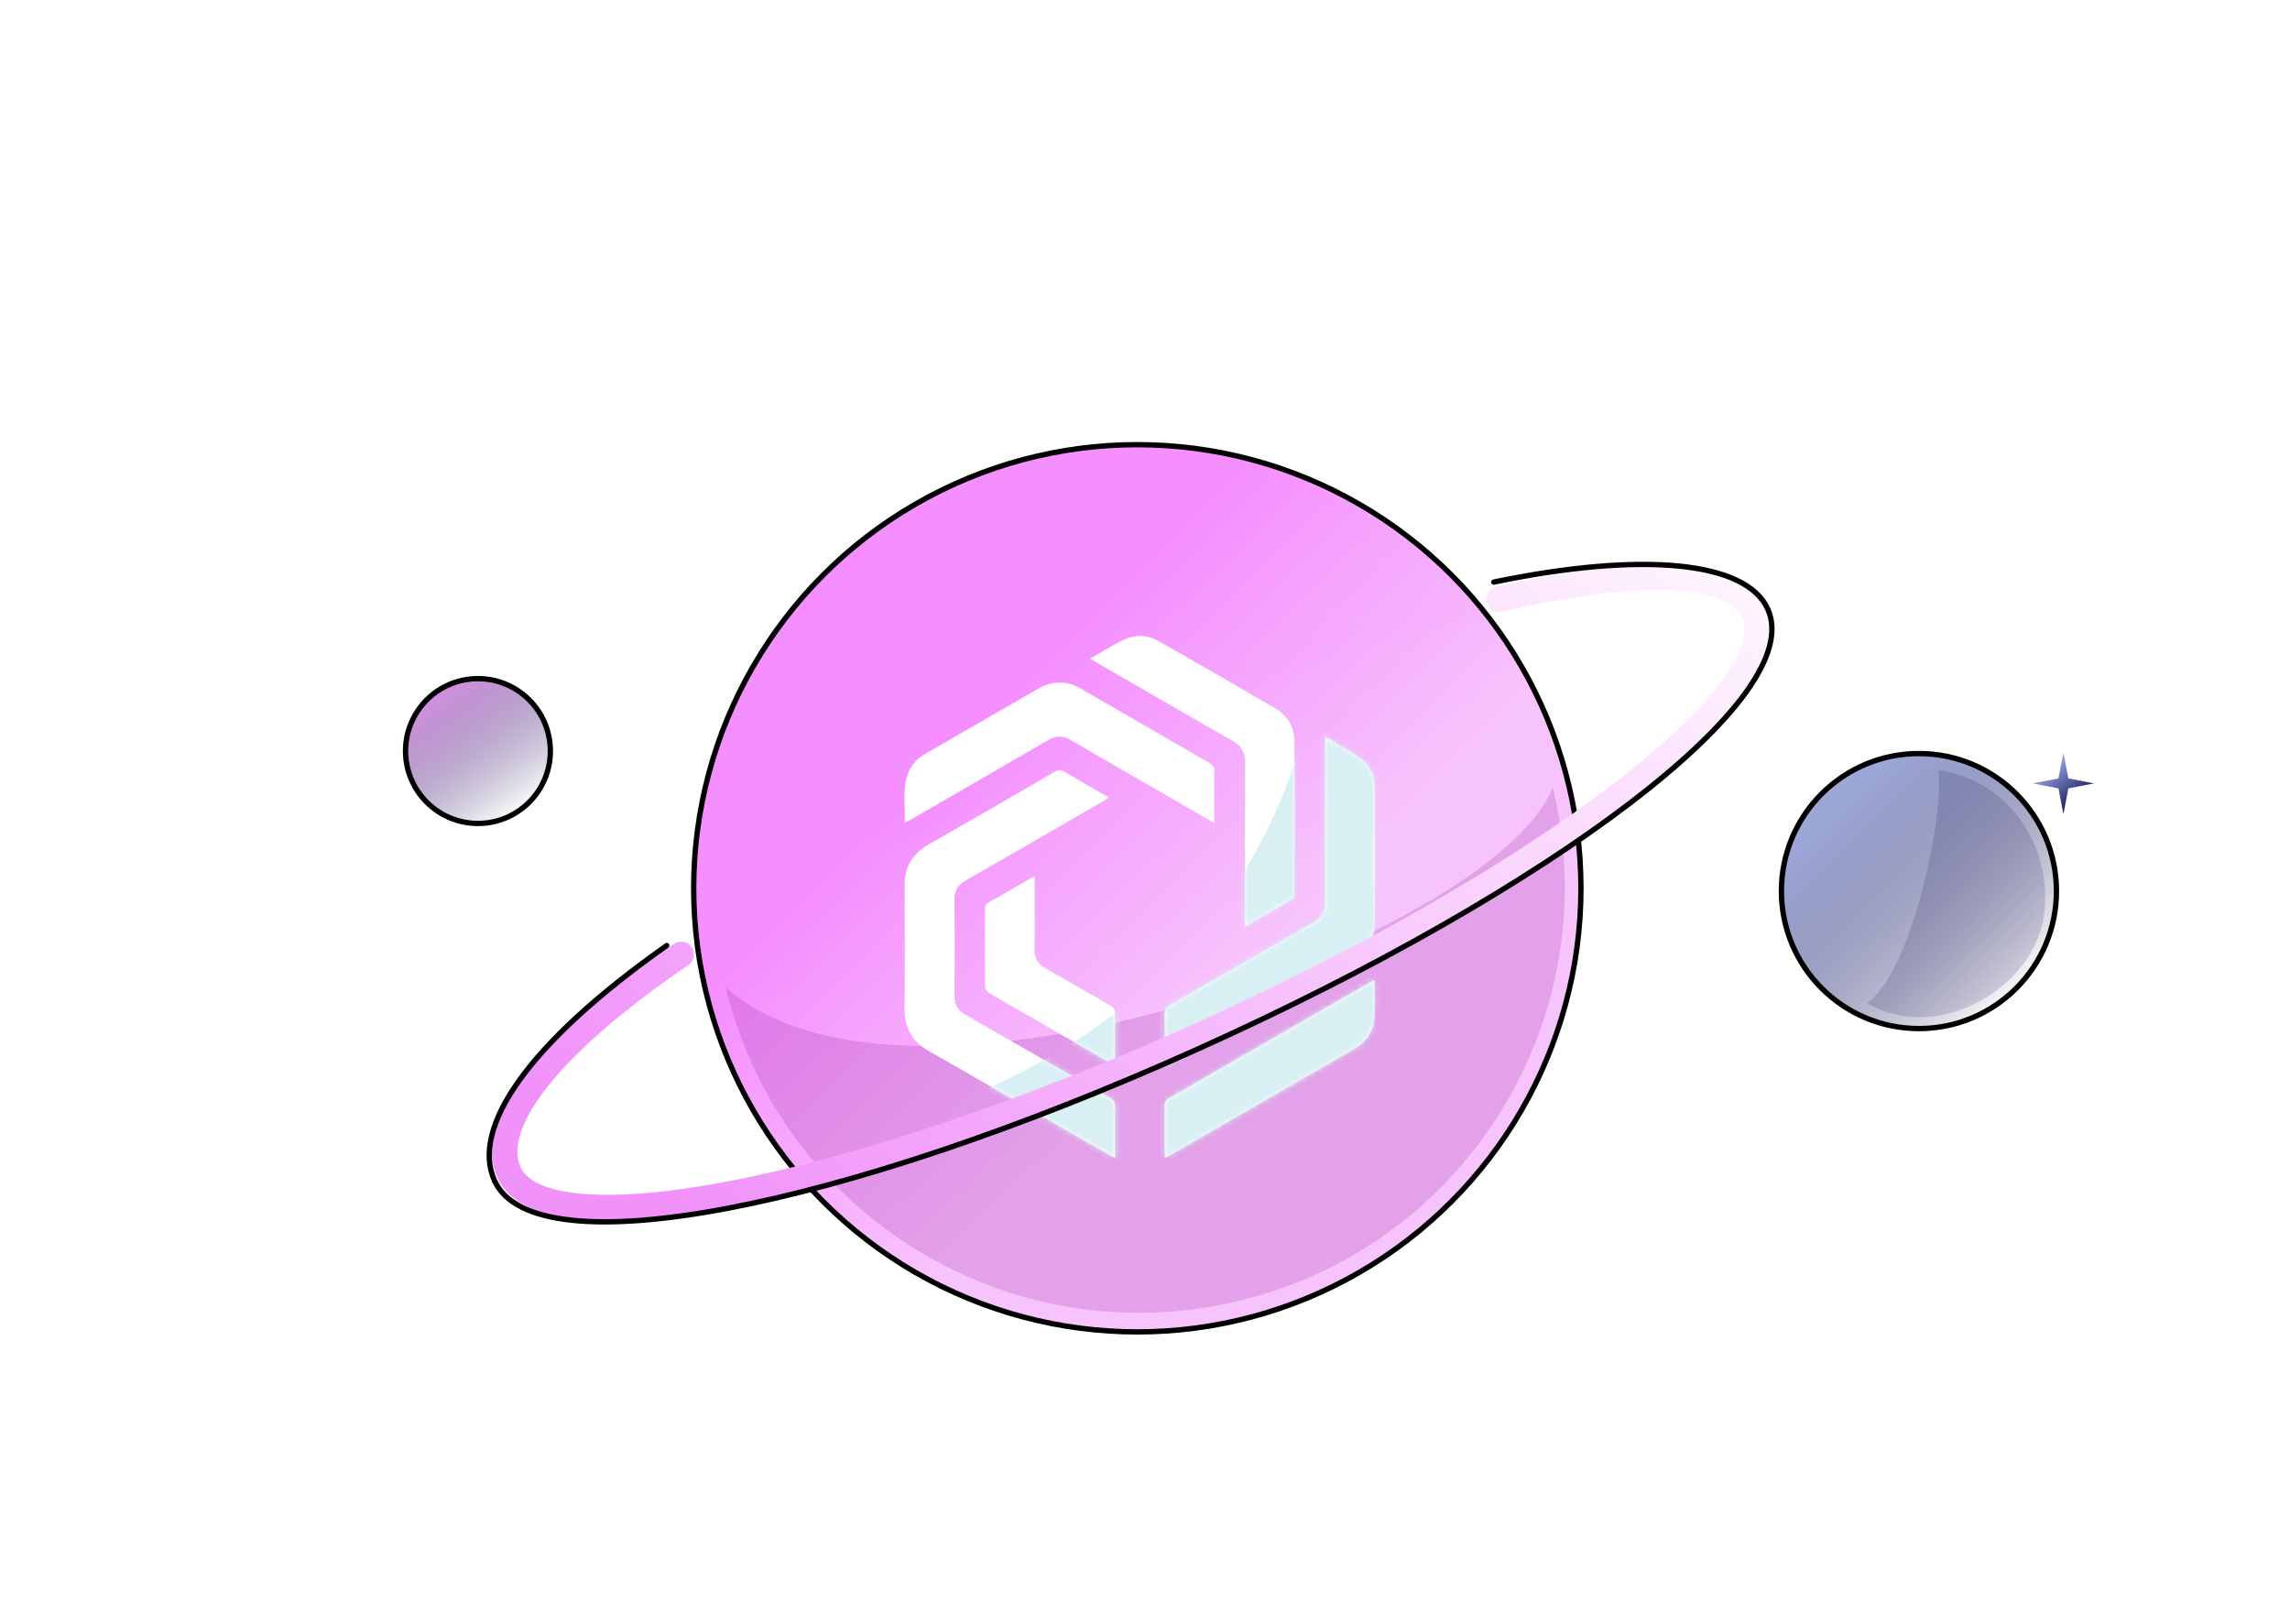 <svg width="430" height="305" viewBox="0 0 430 305" fill="none" xmlns="http://www.w3.org/2000/svg">
<path d="M321.061 221.632L320.632 220L319 220.429L319.429 222.061L321.061 221.632Z" fill="white"/>
<path d="M85.653 104.341L85.101 102.24L83 102.792L83.552 104.893L85.653 104.341Z" fill="white"/>
<path d="M301.49 255.768L299.345 255.422L299 257.567L301.145 257.912L301.49 255.768Z" fill="white"/>
<path d="M385.409 227.905L386.028 226.619L384.742 226L384.123 227.286L385.409 227.905Z" fill="white"/>
<path d="M66.653 231.327L66.101 229.226L64 229.778L64.552 231.879L66.653 231.327Z" fill="white"/>
<path d="M72.427 229.905L73.046 228.619L71.76 228L71.141 229.286L72.427 229.905Z" fill="white"/>
<path d="M116.145 77.383L115.219 76.296L114.132 77.221L115.058 78.308L116.145 77.383Z" fill="white"/>
<path d="M241.678 60.905L242.297 59.619L241.011 59L240.392 60.286L241.678 60.905Z" fill="white"/>
<path d="M387.451 141.346L388.388 146.169L393.211 147.106L388.388 148.042L387.451 152.865L386.515 148.042L381.692 147.106L386.515 146.169L387.451 141.346Z" fill="url(#paint0_linear_7858_3465)"/>
<g filter="url(#filter0_d_7858_3465)">
<g filter="url(#filter1_d_7858_3465)">
<path fill-rule="evenodd" clip-rule="evenodd" d="M360.378 186.185L370.861 167.956L360.378 173.273L349.895 167.956L360.378 186.185Z" fill="white"/>
<path d="M349.895 166.493L360.378 148.265L370.861 166.493H360.378H349.895Z" fill="white"/>
<path d="M370.862 166.492L360.379 171.797L349.896 166.492L360.379 166.492L370.862 166.492Z" fill="white"/>
</g>
</g>
<circle cx="360.323" cy="167.323" r="25.823" fill="url(#paint1_linear_7858_3465)" stroke="black"/>
<path d="M383.74 172.218C385.716 158.961 377.174 146.535 363.917 144.559C365.3 151.474 359.307 182.36 350.548 188.354C363.917 196.191 381.763 185.476 383.74 172.218Z" fill="#07064F" fill-opacity="0.15"/>
<path d="M275.389 114.044C252.51 119.304 228.815 127.65 198.691 141.199C171.483 153.437 151.505 163.489 133 176" stroke="url(#paint2_linear_7858_3465)" stroke-opacity="0.5" stroke-width="4.784" stroke-linecap="round"/>
<circle cx="14.095" cy="14.095" r="13.595" transform="matrix(-0.048 -0.999 -0.999 0.048 104.504 154.435)" fill="url(#paint3_linear_7858_3465)" stroke="black"/>
<circle cx="213.556" cy="166.803" r="83.303" fill="url(#paint4_linear_7858_3465)" stroke="black"/>
<path d="M232.7 244.261C275.589 233.885 301.945 190.705 291.569 147.817C281.174 175.198 170.961 216.328 136.256 185.392C146.632 228.28 189.812 254.637 232.7 244.261Z" fill="#8E1A99" fill-opacity="0.2"/>
<g clip-path="url(#clip0_7858_3465)">
<path d="M210.948 120.169C213.133 119.099 215.435 119.172 217.553 120.375C224.899 124.56 232.222 128.783 239.509 133.05C241.855 134.428 243.057 136.634 243.065 139.347C243.109 148.855 243.094 158.356 243.065 167.864C243.065 168.216 242.837 168.729 242.552 168.898C239.729 170.584 236.87 172.204 233.769 173.992V172.497C233.769 162.718 233.74 152.946 233.791 143.166C233.798 141.29 233.153 140.08 231.489 139.134C222.963 134.289 214.482 129.355 205.985 124.451C205.619 124.238 205.259 124.011 204.702 123.673C206.887 122.435 208.852 121.188 210.934 120.169H210.948ZM209.387 217.442C208.91 217.201 208.558 217.032 208.214 216.834C196.961 210.346 185.723 203.814 174.433 197.378C171.266 195.575 169.822 193.001 169.859 189.387C169.925 181.705 169.903 174.022 169.866 166.332C169.851 162.864 171.259 160.35 174.309 158.62C182.233 154.111 190.114 149.537 197.995 144.955C198.676 144.559 199.175 144.493 199.886 144.918C202.606 146.553 205.377 148.115 208.272 149.786C207.723 150.116 207.305 150.365 206.88 150.614C198.346 155.541 189.828 160.482 181.273 165.379C179.873 166.178 179.22 167.219 179.235 168.846C179.279 174.902 179.286 180.957 179.235 187.012C179.22 188.684 179.887 189.747 181.324 190.568C190.348 195.728 199.336 200.948 208.353 206.124C209.115 206.563 209.438 207.018 209.423 207.927C209.357 211.028 209.401 214.136 209.401 217.45L209.387 217.442ZM209.387 200.098C208.602 199.651 208.038 199.335 207.473 199.005C200.318 194.878 193.171 190.736 186.001 186.638C185.224 186.198 184.938 185.722 184.946 184.82C184.997 180.165 184.975 175.51 184.96 170.855C184.96 170.224 185.056 169.792 185.679 169.44C188.318 167.967 190.928 166.427 193.545 164.924C193.735 164.814 193.941 164.734 194.285 164.565V169.792C194.285 172.622 194.329 175.459 194.27 178.288C194.234 179.901 194.857 180.993 196.264 181.785C200.318 184.072 204.321 186.448 208.375 188.728C209.174 189.175 209.416 189.673 209.401 190.553C209.35 193.647 209.379 196.747 209.379 200.09L209.387 200.098ZM201.125 138.995C199.607 138.101 198.31 138.108 196.792 138.995C188.288 143.965 179.748 148.87 171.215 153.796C170.856 154.009 170.482 154.199 169.844 154.544C170.071 151.303 169.375 148.246 170.482 145.285C171.083 143.665 172.212 142.448 173.707 141.583C180.826 137.47 187.937 133.35 195.07 129.26C197.672 127.764 200.326 127.801 202.928 129.304C211.029 133.966 219.122 138.643 227.201 143.335C227.545 143.533 227.978 143.98 227.978 144.317C228.036 147.645 228.014 150.981 228.014 154.551C225.075 152.858 222.362 151.289 219.65 149.72C213.47 146.15 207.275 142.616 201.125 138.995ZM258.049 191.33C257.836 193.947 256.304 195.802 254.039 197.107C245.367 202.092 236.701 207.106 228.036 212.106C225.317 213.674 222.597 215.243 219.87 216.812C219.54 217.003 219.203 217.164 218.756 217.399C218.726 216.944 218.69 216.614 218.69 216.284C218.69 213.411 218.704 210.544 218.675 207.67C218.675 207.018 218.829 206.622 219.43 206.278C232.068 199.005 244.699 191.711 257.323 184.424C257.514 184.314 257.726 184.226 258.086 184.058C258.086 186.609 258.232 188.984 258.049 191.33ZM258.115 173.237C258.093 176.214 256.487 178.303 253.944 179.769C244.062 185.451 234.187 191.161 224.312 196.865C222.509 197.906 220.698 198.939 218.763 200.054C218.734 199.563 218.697 199.24 218.697 198.91C218.697 196.08 218.726 193.243 218.675 190.414C218.66 189.607 218.931 189.182 219.628 188.779C228.608 183.625 237.559 178.413 246.554 173.289C248.152 172.38 248.856 171.258 248.841 169.381C248.775 159.602 248.812 149.823 248.812 140.043V138.335C251.158 139.75 253.357 140.916 255.366 142.338C257.199 143.635 258.122 145.6 258.13 147.865C258.159 156.325 258.181 164.785 258.122 173.245L258.115 173.237Z" fill="white"/>
</g>
<mask id="mask0_7858_3465" style="mask-type:alpha" maskUnits="userSpaceOnUse" x="161" y="115" width="106" height="106">
<g clip-path="url(#clip1_7858_3465)">
<path d="M210.948 120.169C213.133 119.099 215.435 119.172 217.553 120.375C224.899 124.56 232.222 128.783 239.509 133.05C241.855 134.428 243.057 136.634 243.065 139.347C243.109 148.855 243.094 158.356 243.065 167.864C243.065 168.216 242.837 168.729 242.552 168.898C239.729 170.584 236.87 172.204 233.769 173.992V172.497C233.769 162.718 233.74 152.946 233.791 143.166C233.798 141.29 233.153 140.08 231.489 139.134C222.963 134.289 214.482 129.355 205.985 124.451C205.619 124.238 205.259 124.011 204.702 123.673C206.887 122.435 208.852 121.188 210.934 120.169H210.948ZM209.387 217.442C208.91 217.201 208.558 217.032 208.214 216.834C196.961 210.346 185.723 203.814 174.433 197.378C171.266 195.575 169.822 193.001 169.859 189.387C169.925 181.705 169.903 174.022 169.866 166.332C169.851 162.864 171.259 160.35 174.309 158.62C182.233 154.111 190.114 149.537 197.995 144.955C198.676 144.559 199.175 144.493 199.886 144.918C202.606 146.553 205.377 148.115 208.272 149.786C207.723 150.116 207.305 150.365 206.88 150.614C198.346 155.541 189.828 160.482 181.273 165.379C179.873 166.178 179.22 167.219 179.235 168.846C179.279 174.902 179.286 180.957 179.235 187.012C179.22 188.684 179.887 189.747 181.324 190.568C190.348 195.728 199.336 200.948 208.353 206.124C209.115 206.563 209.438 207.018 209.423 207.927C209.357 211.028 209.401 214.136 209.401 217.45L209.387 217.442ZM209.387 200.098C208.602 199.651 208.038 199.335 207.473 199.005C200.318 194.878 193.171 190.736 186.001 186.638C185.224 186.198 184.938 185.722 184.946 184.82C184.997 180.165 184.975 175.51 184.96 170.855C184.96 170.224 185.056 169.792 185.679 169.44C188.318 167.967 190.928 166.427 193.545 164.924C193.735 164.814 193.941 164.734 194.285 164.565V169.792C194.285 172.622 194.329 175.459 194.27 178.288C194.234 179.901 194.857 180.993 196.264 181.785C200.318 184.072 204.321 186.448 208.375 188.728C209.174 189.175 209.416 189.673 209.401 190.553C209.35 193.647 209.379 196.747 209.379 200.09L209.387 200.098ZM201.125 138.995C199.607 138.101 198.31 138.108 196.792 138.995C188.288 143.965 179.748 148.87 171.215 153.796C170.856 154.009 170.482 154.199 169.844 154.544C170.071 151.303 169.375 148.246 170.482 145.285C171.083 143.665 172.212 142.448 173.707 141.583C180.826 137.47 187.937 133.35 195.07 129.26C197.672 127.764 200.326 127.801 202.928 129.304C211.029 133.966 219.122 138.643 227.201 143.335C227.545 143.533 227.978 143.98 227.978 144.317C228.036 147.645 228.014 150.981 228.014 154.551C225.075 152.858 222.362 151.289 219.65 149.72C213.47 146.15 207.275 142.616 201.125 138.995ZM258.049 191.33C257.836 193.947 256.304 195.802 254.039 197.107C245.367 202.092 236.701 207.106 228.036 212.106C225.317 213.674 222.597 215.243 219.87 216.812C219.54 217.003 219.203 217.164 218.756 217.399C218.726 216.944 218.69 216.614 218.69 216.284C218.69 213.411 218.704 210.544 218.675 207.67C218.675 207.018 218.829 206.622 219.43 206.278C232.068 199.005 244.699 191.711 257.323 184.424C257.514 184.314 257.726 184.226 258.086 184.058C258.086 186.609 258.232 188.984 258.049 191.33ZM258.115 173.237C258.093 176.214 256.487 178.303 253.944 179.769C244.062 185.451 234.187 191.161 224.312 196.865C222.509 197.906 220.698 198.939 218.763 200.054C218.734 199.563 218.697 199.24 218.697 198.91C218.697 196.08 218.726 193.243 218.675 190.414C218.66 189.607 218.931 189.182 219.628 188.779C228.608 183.625 237.559 178.413 246.554 173.289C248.152 172.38 248.856 171.258 248.841 169.381C248.775 159.602 248.812 149.823 248.812 140.043V138.335C251.158 139.75 253.357 140.916 255.366 142.338C257.199 143.635 258.122 145.6 258.13 147.865C258.159 156.325 258.181 164.785 258.122 173.245L258.115 173.237Z" fill="white"/>
</g>
</mask>
<g mask="url(#mask0_7858_3465)">
<path d="M173.19 209.149C236.551 187.662 248.938 136.648 247.211 113.827L286.444 142.788L274.184 202.646L205.868 231.091L173.19 209.149Z" fill="#D8EFF4"/>
</g>
<path d="M281.5 112.5C308.164 106.481 325.716 106.888 329.371 115.015C336.105 129.986 289.226 165.663 224.663 194.702C160.101 223.74 102.305 235.144 95.571 220.173C91.618 211.384 102.199 196.758 127.933 179.229" stroke="url(#paint5_linear_7858_3465)" stroke-width="4.784" stroke-linecap="round"/>
<path d="M280.495 109.302C308.112 103.577 327.845 105.27 331.943 114.382C339.492 131.166 291.025 167.253 224.658 197.103C158.291 226.954 100.398 238.477 92.849 221.692C88.417 211.838 98.95 196.039 125.196 177.558" stroke="black" stroke-linecap="round"/>
<defs>
<filter id="filter0_d_7858_3465" x="345.347" y="145.589" width="30.062" height="47.016" filterUnits="userSpaceOnUse" color-interpolation-filters="sRGB">
<feFlood flood-opacity="0" result="BackgroundImageFix"/>
<feColorMatrix in="SourceAlpha" type="matrix" values="0 0 0 0 0 0 0 0 0 0 0 0 0 0 0 0 0 0 127 0" result="hardAlpha"/>
<feOffset dy="1.873"/>
<feGaussianBlur stdDeviation="2.274"/>
<feComposite in2="hardAlpha" operator="out"/>
<feColorMatrix type="matrix" values="0 0 0 0 0 0 0 0 0 0 0 0 0 0 0 0 0 0 1 0"/>
<feBlend mode="normal" in2="BackgroundImageFix" result="effect1_dropShadow_7858_3465"/>
<feBlend mode="normal" in="SourceGraphic" in2="effect1_dropShadow_7858_3465" result="shape"/>
</filter>
<filter id="filter1_d_7858_3465" x="349.36" y="148.265" width="22.037" height="38.99" filterUnits="userSpaceOnUse" color-interpolation-filters="sRGB">
<feFlood flood-opacity="0" result="BackgroundImageFix"/>
<feColorMatrix in="SourceAlpha" type="matrix" values="0 0 0 0 0 0 0 0 0 0 0 0 0 0 0 0 0 0 127 0" result="hardAlpha"/>
<feOffset dy="0.535"/>
<feGaussianBlur stdDeviation="0.268"/>
<feComposite in2="hardAlpha" operator="out"/>
<feColorMatrix type="matrix" values="0 0 0 0 0 0 0 0 0 0 0 0 0 0 0 0 0 0 0.25 0"/>
<feBlend mode="normal" in2="BackgroundImageFix" result="effect1_dropShadow_7858_3465"/>
<feBlend mode="normal" in="SourceGraphic" in2="effect1_dropShadow_7858_3465" result="shape"/>
</filter>
<linearGradient id="paint0_linear_7858_3465" x1="384.341" y1="143.189" x2="390.216" y2="150.734" gradientUnits="userSpaceOnUse">
<stop stop-color="#A2B0EF"/>
<stop offset="1" stop-color="#181B5C"/>
</linearGradient>
<linearGradient id="paint1_linear_7858_3465" x1="342.786" y1="148.304" x2="381.236" y2="187.822" gradientUnits="userSpaceOnUse">
<stop offset="0.073" stop-color="#9CA7D7"/>
<stop offset="0.969" stop-color="#01003F" stop-opacity="0"/>
</linearGradient>
<linearGradient id="paint2_linear_7858_3465" x1="216.039" y1="143.761" x2="143.911" y2="175.899" gradientUnits="userSpaceOnUse">
<stop stop-color="#FEF5FF"/>
<stop offset="0.005" stop-color="#B6FFFB" stop-opacity="0.5"/>
<stop offset="1" stop-color="#F3A0FB"/>
</linearGradient>
<linearGradient id="paint3_linear_7858_3465" x1="9.878" y1="-5.782" x2="37.701" y2="11.486" gradientUnits="userSpaceOnUse">
<stop stop-color="#01003F" stop-opacity="0"/>
<stop offset="1" stop-color="#F191FA"/>
</linearGradient>
<linearGradient id="paint4_linear_7858_3465" x1="188" y1="133.5" x2="241" y2="187.5" gradientUnits="userSpaceOnUse">
<stop stop-color="#F58FFF"/>
<stop offset="0.88" stop-color="#F191FA" stop-opacity="0.54"/>
</linearGradient>
<linearGradient id="paint5_linear_7858_3465" x1="161.048" y1="257.488" x2="346.541" y2="43.024" gradientUnits="userSpaceOnUse">
<stop stop-color="#F191FA"/>
<stop offset="0.858" stop-color="white"/>
<stop offset="0.932" stop-color="white"/>
</linearGradient>
<clipPath id="clip0_7858_3465">
<rect width="105.992" height="105.992" fill="white" transform="translate(161 115)"/>
</clipPath>
<clipPath id="clip1_7858_3465">
<rect width="105.992" height="105.992" fill="white" transform="translate(161 115)"/>
</clipPath>
</defs>
</svg>

